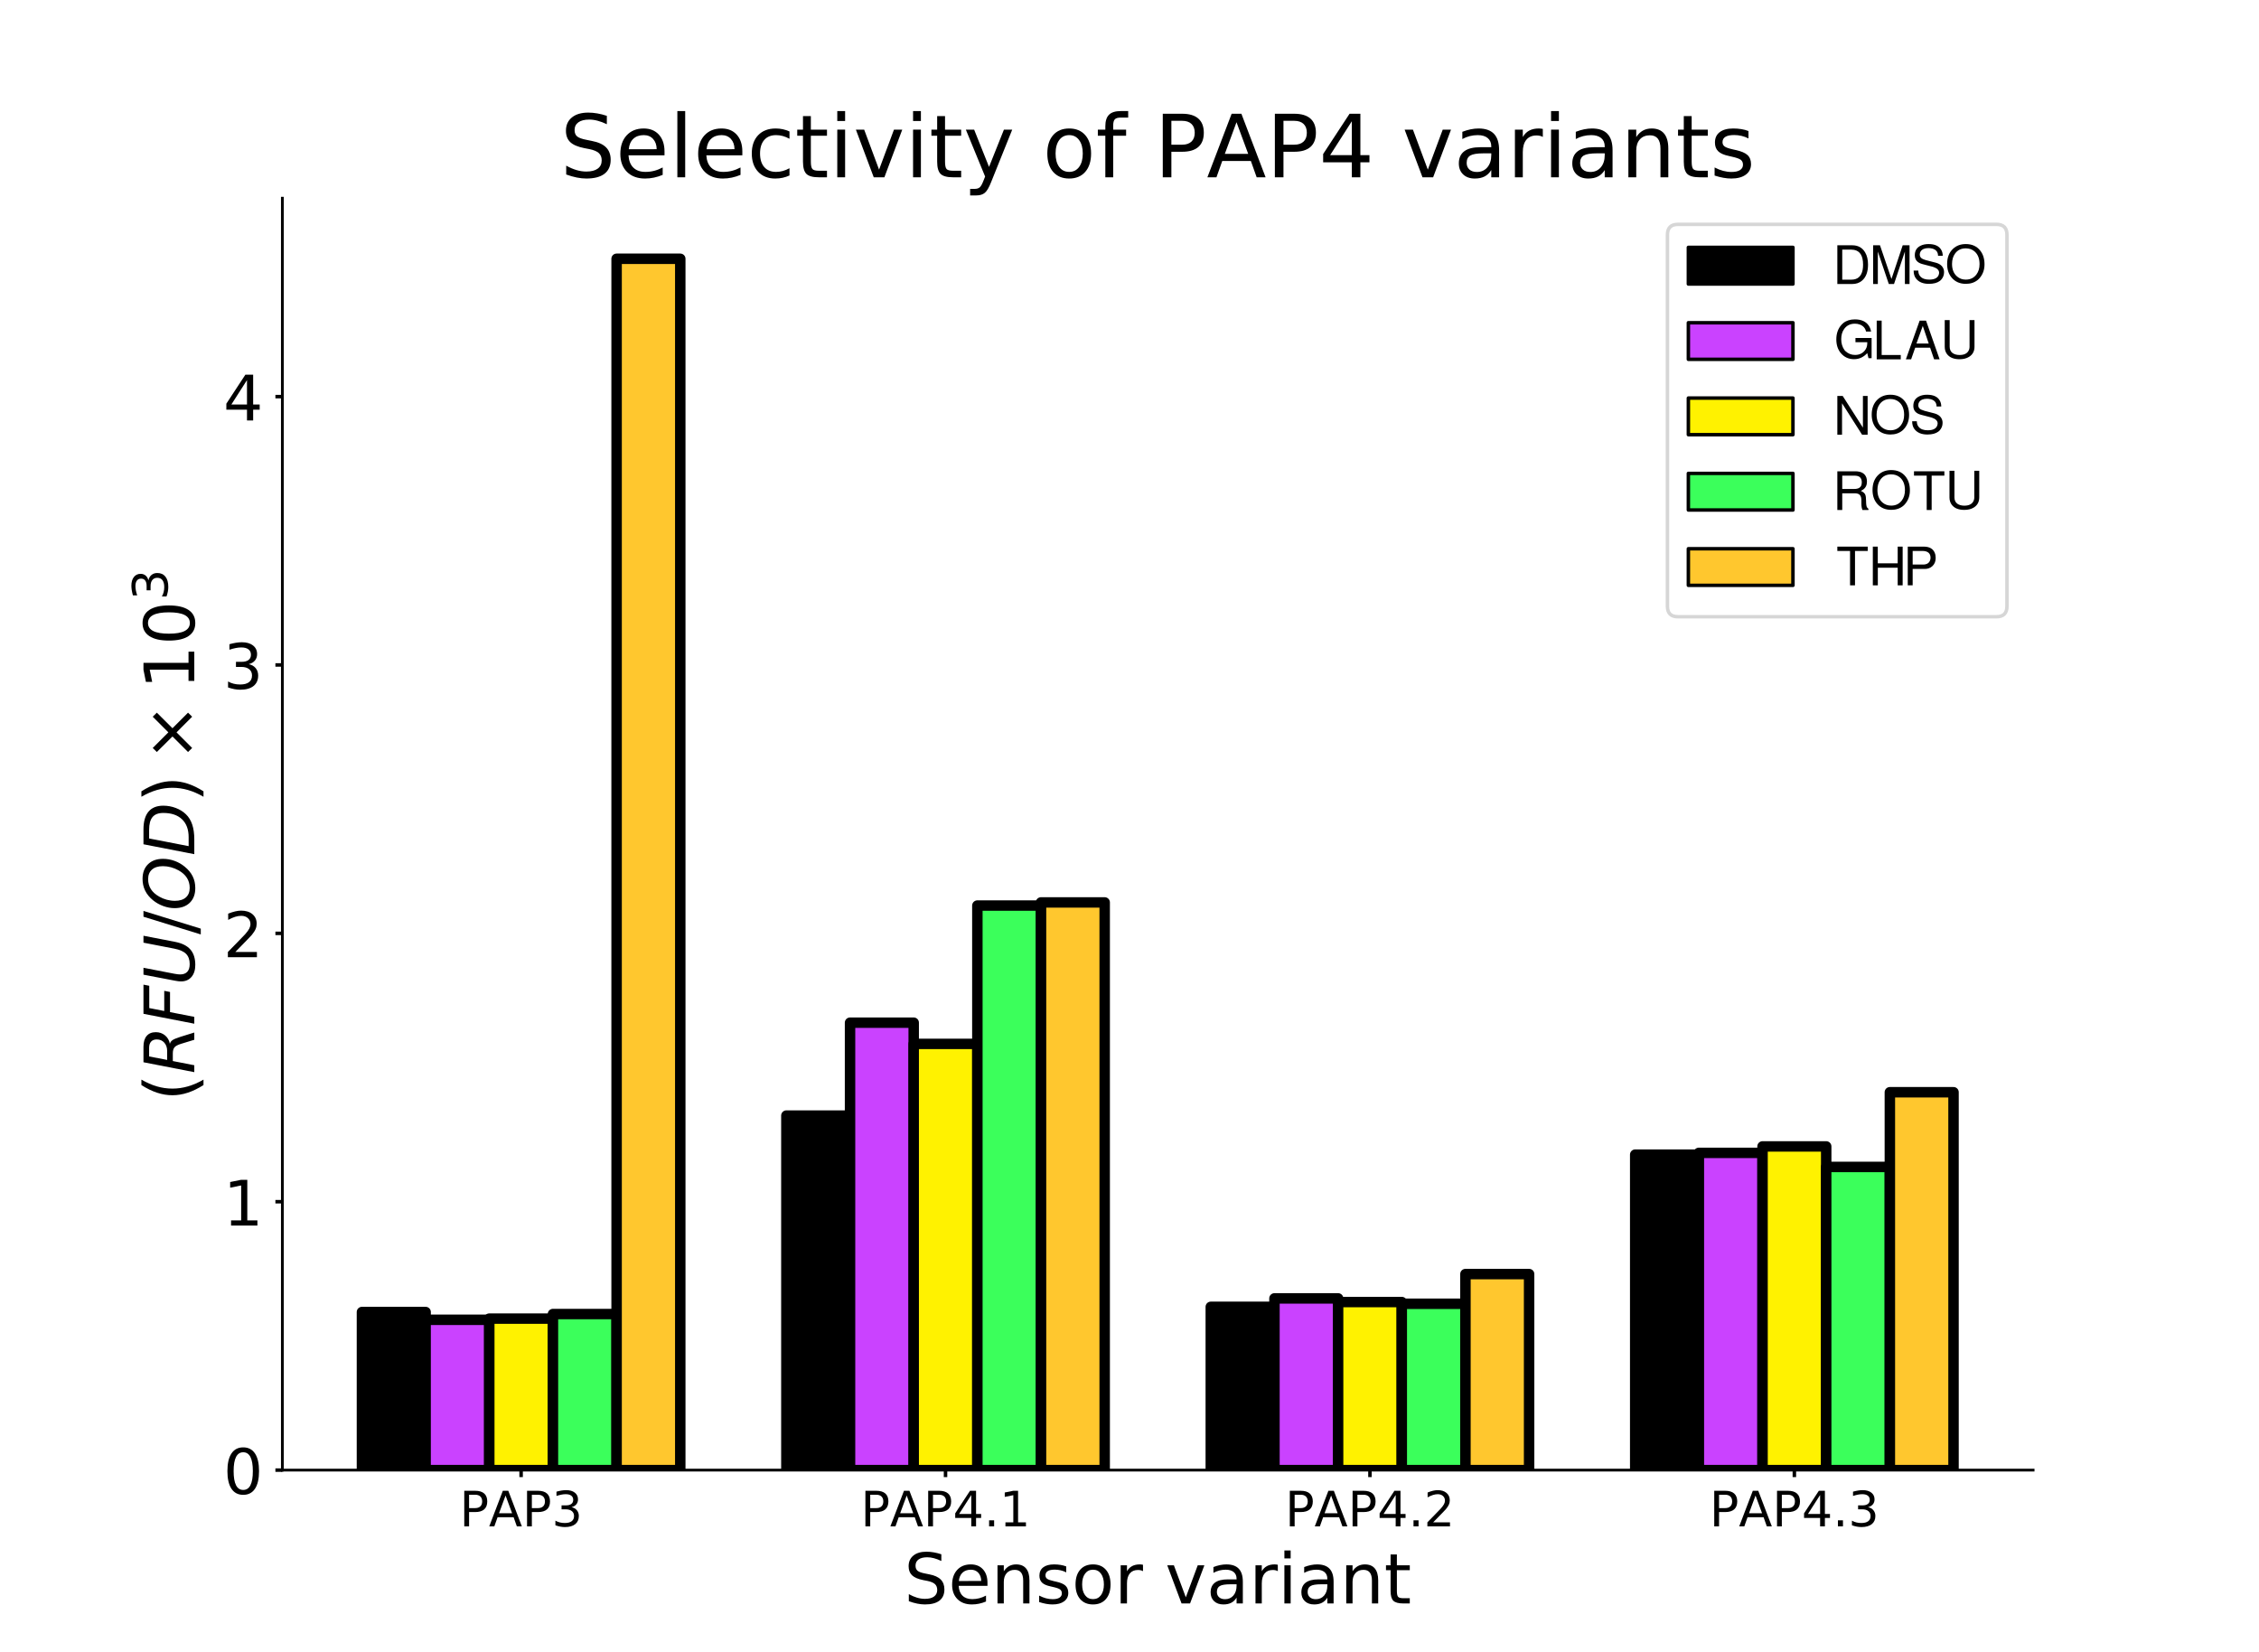 <?xml version="1.0" encoding="utf-8" standalone="no"?>
<!DOCTYPE svg PUBLIC "-//W3C//DTD SVG 1.1//EN"
  "http://www.w3.org/Graphics/SVG/1.1/DTD/svg11.dtd">
<!-- Created with matplotlib (https://matplotlib.org/) -->
<svg height="473.76pt" version="1.1" viewBox="0 0 648 473.76" width="648pt" xmlns="http://www.w3.org/2000/svg" xmlns:xlink="http://www.w3.org/1999/xlink">
 <defs>
  <style type="text/css">
*{stroke-linecap:butt;stroke-linejoin:round;}
  </style>
 </defs>
 <g id="figure_1">
  <g id="patch_1">
   <path d="M 0 473.76 
L 648 473.76 
L 648 0 
L 0 0 
z
" style="fill:#ffffff;"/>
  </g>
  <g id="axes_1">
   <g id="patch_2">
    <path d="M 81 421.646 
L 583.2 421.646 
L 583.2 56.851 
L 81 56.851 
z
" style="fill:#ffffff;"/>
   </g>
   <g id="patch_3">
    <path clip-path="url(#p5503a9eead)" d="M 103.827 421.646 
L 122.089 421.646 
L 122.089 376.308 
L 103.827 376.308 
z
" style="stroke:#000000;stroke-linejoin:miter;stroke-width:3;"/>
   </g>
   <g id="patch_4">
    <path clip-path="url(#p5503a9eead)" d="M 225.573 421.646 
L 243.835 421.646 
L 243.835 319.967 
L 225.573 319.967 
z
" style="stroke:#000000;stroke-linejoin:miter;stroke-width:3;"/>
   </g>
   <g id="patch_5">
    <path clip-path="url(#p5503a9eead)" d="M 347.318 421.646 
L 365.58 421.646 
L 365.58 374.822 
L 347.318 374.822 
z
" style="stroke:#000000;stroke-linejoin:miter;stroke-width:3;"/>
   </g>
   <g id="patch_6">
    <path clip-path="url(#p5503a9eead)" d="M 469.064 421.646 
L 487.325 421.646 
L 487.325 331.164 
L 469.064 331.164 
z
" style="stroke:#000000;stroke-linejoin:miter;stroke-width:3;"/>
   </g>
   <g id="patch_7">
    <path clip-path="url(#p5503a9eead)" d="M 122.089 421.646 
L 140.351 421.646 
L 140.351 378.533 
L 122.089 378.533 
z
" style="fill:#ca42ff;stroke:#000000;stroke-linejoin:miter;stroke-width:3;"/>
   </g>
   <g id="patch_8">
    <path clip-path="url(#p5503a9eead)" d="M 243.835 421.646 
L 262.096 421.646 
L 262.096 293.32 
L 243.835 293.32 
z
" style="fill:#ca42ff;stroke:#000000;stroke-linejoin:miter;stroke-width:3;"/>
   </g>
   <g id="patch_9">
    <path clip-path="url(#p5503a9eead)" d="M 365.58 421.646 
L 383.842 421.646 
L 383.842 372.4 
L 365.58 372.4 
z
" style="fill:#ca42ff;stroke:#000000;stroke-linejoin:miter;stroke-width:3;"/>
   </g>
   <g id="patch_10">
    <path clip-path="url(#p5503a9eead)" d="M 487.325 421.646 
L 505.587 421.646 
L 505.587 330.66 
L 487.325 330.66 
z
" style="fill:#ca42ff;stroke:#000000;stroke-linejoin:miter;stroke-width:3;"/>
   </g>
   <g id="patch_11">
    <path clip-path="url(#p5503a9eead)" d="M 140.351 421.646 
L 158.613 421.646 
L 158.613 378.201 
L 140.351 378.201 
z
" style="fill:#fff200;stroke:#000000;stroke-linejoin:miter;stroke-width:3;"/>
   </g>
   <g id="patch_12">
    <path clip-path="url(#p5503a9eead)" d="M 262.096 421.646 
L 280.358 421.646 
L 280.358 299.404 
L 262.096 299.404 
z
" style="fill:#fff200;stroke:#000000;stroke-linejoin:miter;stroke-width:3;"/>
   </g>
   <g id="patch_13">
    <path clip-path="url(#p5503a9eead)" d="M 383.842 421.646 
L 402.104 421.646 
L 402.104 373.446 
L 383.842 373.446 
z
" style="fill:#fff200;stroke:#000000;stroke-linejoin:miter;stroke-width:3;"/>
   </g>
   <g id="patch_14">
    <path clip-path="url(#p5503a9eead)" d="M 505.587 421.646 
L 523.849 421.646 
L 523.849 328.811 
L 505.587 328.811 
z
" style="fill:#fff200;stroke:#000000;stroke-linejoin:miter;stroke-width:3;"/>
   </g>
   <g id="patch_15">
    <path clip-path="url(#p5503a9eead)" d="M 158.613 421.646 
L 176.875 421.646 
L 176.875 376.889 
L 158.613 376.889 
z
" style="fill:#3bff5b;stroke:#000000;stroke-linejoin:miter;stroke-width:3;"/>
   </g>
   <g id="patch_16">
    <path clip-path="url(#p5503a9eead)" d="M 280.358 421.646 
L 298.62 421.646 
L 298.62 259.731 
L 280.358 259.731 
z
" style="fill:#3bff5b;stroke:#000000;stroke-linejoin:miter;stroke-width:3;"/>
   </g>
   <g id="patch_17">
    <path clip-path="url(#p5503a9eead)" d="M 402.104 421.646 
L 420.365 421.646 
L 420.365 373.94 
L 402.104 373.94 
z
" style="fill:#3bff5b;stroke:#000000;stroke-linejoin:miter;stroke-width:3;"/>
   </g>
   <g id="patch_18">
    <path clip-path="url(#p5503a9eead)" d="M 523.849 421.646 
L 542.111 421.646 
L 542.111 334.697 
L 523.849 334.697 
z
" style="fill:#3bff5b;stroke:#000000;stroke-linejoin:miter;stroke-width:3;"/>
   </g>
   <g id="patch_19">
    <path clip-path="url(#p5503a9eead)" d="M 176.875 421.646 
L 195.136 421.646 
L 195.136 74.222 
L 176.875 74.222 
z
" style="fill:#ffc72e;stroke:#000000;stroke-linejoin:miter;stroke-width:3;"/>
   </g>
   <g id="patch_20">
    <path clip-path="url(#p5503a9eead)" d="M 298.62 421.646 
L 316.882 421.646 
L 316.882 258.831 
L 298.62 258.831 
z
" style="fill:#ffc72e;stroke:#000000;stroke-linejoin:miter;stroke-width:3;"/>
   </g>
   <g id="patch_21">
    <path clip-path="url(#p5503a9eead)" d="M 420.365 421.646 
L 438.627 421.646 
L 438.627 365.422 
L 420.365 365.422 
z
" style="fill:#ffc72e;stroke:#000000;stroke-linejoin:miter;stroke-width:3;"/>
   </g>
   <g id="patch_22">
    <path clip-path="url(#p5503a9eead)" d="M 542.111 421.646 
L 560.373 421.646 
L 560.373 313.271 
L 542.111 313.271 
z
" style="fill:#ffc72e;stroke:#000000;stroke-linejoin:miter;stroke-width:3;"/>
   </g>
   <g id="LineCollection_1">
    <path clip-path="url(#p5503a9eead)" d="M 112.958 376.308 
L 112.958 376.308 
" style="fill:none;stroke:#000000;stroke-width:2;"/>
    <path clip-path="url(#p5503a9eead)" d="M 234.704 319.967 
L 234.704 319.967 
" style="fill:none;stroke:#000000;stroke-width:2;"/>
    <path clip-path="url(#p5503a9eead)" d="M 356.449 374.822 
L 356.449 374.822 
" style="fill:none;stroke:#000000;stroke-width:2;"/>
    <path clip-path="url(#p5503a9eead)" d="M 478.195 331.164 
L 478.195 331.164 
" style="fill:none;stroke:#000000;stroke-width:2;"/>
   </g>
   <g id="LineCollection_2">
    <path clip-path="url(#p5503a9eead)" d="M 131.22 378.533 
L 131.22 378.533 
" style="fill:none;stroke:#000000;stroke-width:2;"/>
    <path clip-path="url(#p5503a9eead)" d="M 252.965 293.32 
L 252.965 293.32 
" style="fill:none;stroke:#000000;stroke-width:2;"/>
    <path clip-path="url(#p5503a9eead)" d="M 374.711 372.4 
L 374.711 372.4 
" style="fill:none;stroke:#000000;stroke-width:2;"/>
    <path clip-path="url(#p5503a9eead)" d="M 496.456 330.66 
L 496.456 330.66 
" style="fill:none;stroke:#000000;stroke-width:2;"/>
   </g>
   <g id="LineCollection_3">
    <path clip-path="url(#p5503a9eead)" d="M 149.482 378.201 
L 149.482 378.201 
" style="fill:none;stroke:#000000;stroke-width:2;"/>
    <path clip-path="url(#p5503a9eead)" d="M 271.227 299.404 
L 271.227 299.404 
" style="fill:none;stroke:#000000;stroke-width:2;"/>
    <path clip-path="url(#p5503a9eead)" d="M 392.973 373.446 
L 392.973 373.446 
" style="fill:none;stroke:#000000;stroke-width:2;"/>
    <path clip-path="url(#p5503a9eead)" d="M 514.718 328.811 
L 514.718 328.811 
" style="fill:none;stroke:#000000;stroke-width:2;"/>
   </g>
   <g id="LineCollection_4">
    <path clip-path="url(#p5503a9eead)" d="M 167.744 376.889 
L 167.744 376.889 
" style="fill:none;stroke:#000000;stroke-width:2;"/>
    <path clip-path="url(#p5503a9eead)" d="M 289.489 259.731 
L 289.489 259.731 
" style="fill:none;stroke:#000000;stroke-width:2;"/>
    <path clip-path="url(#p5503a9eead)" d="M 411.235 373.94 
L 411.235 373.94 
" style="fill:none;stroke:#000000;stroke-width:2;"/>
    <path clip-path="url(#p5503a9eead)" d="M 532.98 334.697 
L 532.98 334.697 
" style="fill:none;stroke:#000000;stroke-width:2;"/>
   </g>
   <g id="LineCollection_5">
    <path clip-path="url(#p5503a9eead)" d="M 186.005 74.222 
L 186.005 74.222 
" style="fill:none;stroke:#000000;stroke-width:2;"/>
    <path clip-path="url(#p5503a9eead)" d="M 307.751 258.831 
L 307.751 258.831 
" style="fill:none;stroke:#000000;stroke-width:2;"/>
    <path clip-path="url(#p5503a9eead)" d="M 429.496 365.422 
L 429.496 365.422 
" style="fill:none;stroke:#000000;stroke-width:2;"/>
    <path clip-path="url(#p5503a9eead)" d="M 551.242 313.271 
L 551.242 313.271 
" style="fill:none;stroke:#000000;stroke-width:2;"/>
   </g>
   <g id="line2d_1">
    <defs>
     <path d="M 5 0 
L -5 -0 
" id="m2fa0112c9c" style="stroke:#000000;stroke-width:2;"/>
    </defs>
    <g clip-path="url(#p5503a9eead)">
     <use style="stroke:#000000;stroke-width:2;" x="112.958" xlink:href="#m2fa0112c9c" y="376.308"/>
     <use style="stroke:#000000;stroke-width:2;" x="234.704" xlink:href="#m2fa0112c9c" y="319.967"/>
     <use style="stroke:#000000;stroke-width:2;" x="356.449" xlink:href="#m2fa0112c9c" y="374.822"/>
     <use style="stroke:#000000;stroke-width:2;" x="478.195" xlink:href="#m2fa0112c9c" y="331.164"/>
    </g>
   </g>
   <g id="line2d_2">
    <g clip-path="url(#p5503a9eead)">
     <use style="stroke:#000000;stroke-width:2;" x="112.958" xlink:href="#m2fa0112c9c" y="376.308"/>
     <use style="stroke:#000000;stroke-width:2;" x="234.704" xlink:href="#m2fa0112c9c" y="319.967"/>
     <use style="stroke:#000000;stroke-width:2;" x="356.449" xlink:href="#m2fa0112c9c" y="374.822"/>
     <use style="stroke:#000000;stroke-width:2;" x="478.195" xlink:href="#m2fa0112c9c" y="331.164"/>
    </g>
   </g>
   <g id="line2d_3">
    <g clip-path="url(#p5503a9eead)">
     <use style="stroke:#000000;stroke-width:2;" x="131.22" xlink:href="#m2fa0112c9c" y="378.533"/>
     <use style="stroke:#000000;stroke-width:2;" x="252.965" xlink:href="#m2fa0112c9c" y="293.32"/>
     <use style="stroke:#000000;stroke-width:2;" x="374.711" xlink:href="#m2fa0112c9c" y="372.4"/>
     <use style="stroke:#000000;stroke-width:2;" x="496.456" xlink:href="#m2fa0112c9c" y="330.66"/>
    </g>
   </g>
   <g id="line2d_4">
    <g clip-path="url(#p5503a9eead)">
     <use style="stroke:#000000;stroke-width:2;" x="131.22" xlink:href="#m2fa0112c9c" y="378.533"/>
     <use style="stroke:#000000;stroke-width:2;" x="252.965" xlink:href="#m2fa0112c9c" y="293.32"/>
     <use style="stroke:#000000;stroke-width:2;" x="374.711" xlink:href="#m2fa0112c9c" y="372.4"/>
     <use style="stroke:#000000;stroke-width:2;" x="496.456" xlink:href="#m2fa0112c9c" y="330.66"/>
    </g>
   </g>
   <g id="line2d_5">
    <g clip-path="url(#p5503a9eead)">
     <use style="stroke:#000000;stroke-width:2;" x="149.482" xlink:href="#m2fa0112c9c" y="378.201"/>
     <use style="stroke:#000000;stroke-width:2;" x="271.227" xlink:href="#m2fa0112c9c" y="299.404"/>
     <use style="stroke:#000000;stroke-width:2;" x="392.973" xlink:href="#m2fa0112c9c" y="373.446"/>
     <use style="stroke:#000000;stroke-width:2;" x="514.718" xlink:href="#m2fa0112c9c" y="328.811"/>
    </g>
   </g>
   <g id="line2d_6">
    <g clip-path="url(#p5503a9eead)">
     <use style="stroke:#000000;stroke-width:2;" x="149.482" xlink:href="#m2fa0112c9c" y="378.201"/>
     <use style="stroke:#000000;stroke-width:2;" x="271.227" xlink:href="#m2fa0112c9c" y="299.404"/>
     <use style="stroke:#000000;stroke-width:2;" x="392.973" xlink:href="#m2fa0112c9c" y="373.446"/>
     <use style="stroke:#000000;stroke-width:2;" x="514.718" xlink:href="#m2fa0112c9c" y="328.811"/>
    </g>
   </g>
   <g id="line2d_7">
    <g clip-path="url(#p5503a9eead)">
     <use style="stroke:#000000;stroke-width:2;" x="167.744" xlink:href="#m2fa0112c9c" y="376.889"/>
     <use style="stroke:#000000;stroke-width:2;" x="289.489" xlink:href="#m2fa0112c9c" y="259.731"/>
     <use style="stroke:#000000;stroke-width:2;" x="411.235" xlink:href="#m2fa0112c9c" y="373.94"/>
     <use style="stroke:#000000;stroke-width:2;" x="532.98" xlink:href="#m2fa0112c9c" y="334.697"/>
    </g>
   </g>
   <g id="line2d_8">
    <g clip-path="url(#p5503a9eead)">
     <use style="stroke:#000000;stroke-width:2;" x="167.744" xlink:href="#m2fa0112c9c" y="376.889"/>
     <use style="stroke:#000000;stroke-width:2;" x="289.489" xlink:href="#m2fa0112c9c" y="259.731"/>
     <use style="stroke:#000000;stroke-width:2;" x="411.235" xlink:href="#m2fa0112c9c" y="373.94"/>
     <use style="stroke:#000000;stroke-width:2;" x="532.98" xlink:href="#m2fa0112c9c" y="334.697"/>
    </g>
   </g>
   <g id="line2d_9">
    <g clip-path="url(#p5503a9eead)">
     <use style="stroke:#000000;stroke-width:2;" x="186.005" xlink:href="#m2fa0112c9c" y="74.222"/>
     <use style="stroke:#000000;stroke-width:2;" x="307.751" xlink:href="#m2fa0112c9c" y="258.831"/>
     <use style="stroke:#000000;stroke-width:2;" x="429.496" xlink:href="#m2fa0112c9c" y="365.422"/>
     <use style="stroke:#000000;stroke-width:2;" x="551.242" xlink:href="#m2fa0112c9c" y="313.271"/>
    </g>
   </g>
   <g id="line2d_10">
    <g clip-path="url(#p5503a9eead)">
     <use style="stroke:#000000;stroke-width:2;" x="186.005" xlink:href="#m2fa0112c9c" y="74.222"/>
     <use style="stroke:#000000;stroke-width:2;" x="307.751" xlink:href="#m2fa0112c9c" y="258.831"/>
     <use style="stroke:#000000;stroke-width:2;" x="429.496" xlink:href="#m2fa0112c9c" y="365.422"/>
     <use style="stroke:#000000;stroke-width:2;" x="551.242" xlink:href="#m2fa0112c9c" y="313.271"/>
    </g>
   </g>
   <g id="matplotlib.axis_1">
    <g id="xtick_1">
     <g id="line2d_11">
      <defs>
       <path d="M 0 0 
L 0 2 
" id="m12253469a1" style="stroke:#000000;"/>
      </defs>
      <g>
       <use style="stroke:#000000;" x="149.482" xlink:href="#m12253469a1" y="421.646"/>
      </g>
     </g>
     <g id="text_1">
      <!-- PAP3 -->
      <defs>
       <path d="M 19.672 64.797 
L 19.672 37.406 
L 32.078 37.406 
Q 38.969 37.406 42.719 40.969 
Q 46.484 44.531 46.484 51.125 
Q 46.484 57.672 42.719 61.234 
Q 38.969 64.797 32.078 64.797 
z
M 9.812 72.906 
L 32.078 72.906 
Q 44.344 72.906 50.609 67.359 
Q 56.891 61.812 56.891 51.125 
Q 56.891 40.328 50.609 34.812 
Q 44.344 29.297 32.078 29.297 
L 19.672 29.297 
L 19.672 0 
L 9.812 0 
z
" id="DejaVuSans-80"/>
       <path d="M 34.188 63.188 
L 20.797 26.906 
L 47.609 26.906 
z
M 28.609 72.906 
L 39.797 72.906 
L 67.578 0 
L 57.328 0 
L 50.688 18.703 
L 17.828 18.703 
L 11.188 0 
L 0.781 0 
z
" id="DejaVuSans-65"/>
       <path d="M 40.578 39.312 
Q 47.656 37.797 51.625 33 
Q 55.609 28.219 55.609 21.188 
Q 55.609 10.406 48.188 4.484 
Q 40.766 -1.422 27.094 -1.422 
Q 22.516 -1.422 17.656 -0.516 
Q 12.797 0.391 7.625 2.203 
L 7.625 11.719 
Q 11.719 9.328 16.594 8.109 
Q 21.484 6.891 26.812 6.891 
Q 36.078 6.891 40.938 10.547 
Q 45.797 14.203 45.797 21.188 
Q 45.797 27.641 41.281 31.266 
Q 36.766 34.906 28.719 34.906 
L 20.219 34.906 
L 20.219 43.016 
L 29.109 43.016 
Q 36.375 43.016 40.234 45.922 
Q 44.094 48.828 44.094 54.297 
Q 44.094 59.906 40.109 62.906 
Q 36.141 65.922 28.719 65.922 
Q 24.656 65.922 20.016 65.031 
Q 15.375 64.156 9.812 62.312 
L 9.812 71.094 
Q 15.438 72.656 20.344 73.438 
Q 25.25 74.219 29.594 74.219 
Q 40.828 74.219 47.359 69.109 
Q 53.906 64.016 53.906 55.328 
Q 53.906 49.266 50.438 45.094 
Q 46.969 40.922 40.578 39.312 
z
" id="DejaVuSans-51"/>
      </defs>
      <g transform="translate(131.805 437.784)scale(0.14 -0.14)">
       <use xlink:href="#DejaVuSans-80"/>
       <use x="60.209" xlink:href="#DejaVuSans-65"/>
       <use x="128.617" xlink:href="#DejaVuSans-80"/>
       <use x="188.92" xlink:href="#DejaVuSans-51"/>
      </g>
     </g>
    </g>
    <g id="xtick_2">
     <g id="line2d_12">
      <g>
       <use style="stroke:#000000;" x="271.227" xlink:href="#m12253469a1" y="421.646"/>
      </g>
     </g>
     <g id="text_2">
      <!-- PAP4.1 -->
      <defs>
       <path d="M 37.797 64.312 
L 12.891 25.391 
L 37.797 25.391 
z
M 35.203 72.906 
L 47.609 72.906 
L 47.609 25.391 
L 58.016 25.391 
L 58.016 17.188 
L 47.609 17.188 
L 47.609 0 
L 37.797 0 
L 37.797 17.188 
L 4.891 17.188 
L 4.891 26.703 
z
" id="DejaVuSans-52"/>
       <path d="M 10.688 12.406 
L 21 12.406 
L 21 0 
L 10.688 0 
z
" id="DejaVuSans-46"/>
       <path d="M 12.406 8.297 
L 28.516 8.297 
L 28.516 63.922 
L 10.984 60.406 
L 10.984 69.391 
L 28.422 72.906 
L 38.281 72.906 
L 38.281 8.297 
L 54.391 8.297 
L 54.391 0 
L 12.406 0 
z
" id="DejaVuSans-49"/>
      </defs>
      <g transform="translate(246.872 437.784)scale(0.14 -0.14)">
       <use xlink:href="#DejaVuSans-80"/>
       <use x="60.209" xlink:href="#DejaVuSans-65"/>
       <use x="128.617" xlink:href="#DejaVuSans-80"/>
       <use x="188.92" xlink:href="#DejaVuSans-52"/>
       <use x="252.543" xlink:href="#DejaVuSans-46"/>
       <use x="284.33" xlink:href="#DejaVuSans-49"/>
      </g>
     </g>
    </g>
    <g id="xtick_3">
     <g id="line2d_13">
      <g>
       <use style="stroke:#000000;" x="392.973" xlink:href="#m12253469a1" y="421.646"/>
      </g>
     </g>
     <g id="text_3">
      <!-- PAP4.2 -->
      <defs>
       <path d="M 19.188 8.297 
L 53.609 8.297 
L 53.609 0 
L 7.328 0 
L 7.328 8.297 
Q 12.938 14.109 22.625 23.891 
Q 32.328 33.688 34.812 36.531 
Q 39.547 41.844 41.422 45.531 
Q 43.312 49.219 43.312 52.781 
Q 43.312 58.594 39.234 62.25 
Q 35.156 65.922 28.609 65.922 
Q 23.969 65.922 18.812 64.312 
Q 13.672 62.703 7.812 59.422 
L 7.812 69.391 
Q 13.766 71.781 18.938 73 
Q 24.125 74.219 28.422 74.219 
Q 39.75 74.219 46.484 68.547 
Q 53.219 62.891 53.219 53.422 
Q 53.219 48.922 51.531 44.891 
Q 49.859 40.875 45.406 35.406 
Q 44.188 33.984 37.641 27.219 
Q 31.109 20.453 19.188 8.297 
z
" id="DejaVuSans-50"/>
      </defs>
      <g transform="translate(368.617 437.784)scale(0.14 -0.14)">
       <use xlink:href="#DejaVuSans-80"/>
       <use x="60.209" xlink:href="#DejaVuSans-65"/>
       <use x="128.617" xlink:href="#DejaVuSans-80"/>
       <use x="188.92" xlink:href="#DejaVuSans-52"/>
       <use x="252.543" xlink:href="#DejaVuSans-46"/>
       <use x="284.33" xlink:href="#DejaVuSans-50"/>
      </g>
     </g>
    </g>
    <g id="xtick_4">
     <g id="line2d_14">
      <g>
       <use style="stroke:#000000;" x="514.718" xlink:href="#m12253469a1" y="421.646"/>
      </g>
     </g>
     <g id="text_4">
      <!-- PAP4.3 -->
      <g transform="translate(490.363 437.784)scale(0.14 -0.14)">
       <use xlink:href="#DejaVuSans-80"/>
       <use x="60.209" xlink:href="#DejaVuSans-65"/>
       <use x="128.617" xlink:href="#DejaVuSans-80"/>
       <use x="188.92" xlink:href="#DejaVuSans-52"/>
       <use x="252.543" xlink:href="#DejaVuSans-46"/>
       <use x="284.33" xlink:href="#DejaVuSans-51"/>
      </g>
     </g>
    </g>
    <g id="text_5">
     <!-- Sensor variant -->
     <defs>
      <path d="M 53.516 70.516 
L 53.516 60.891 
Q 47.906 63.578 42.922 64.891 
Q 37.938 66.219 33.297 66.219 
Q 25.25 66.219 20.875 63.094 
Q 16.5 59.969 16.5 54.203 
Q 16.5 49.359 19.406 46.891 
Q 22.312 44.438 30.422 42.922 
L 36.375 41.703 
Q 47.406 39.594 52.656 34.297 
Q 57.906 29 57.906 20.125 
Q 57.906 9.516 50.797 4.047 
Q 43.703 -1.422 29.984 -1.422 
Q 24.812 -1.422 18.969 -0.25 
Q 13.141 0.922 6.891 3.219 
L 6.891 13.375 
Q 12.891 10.016 18.656 8.297 
Q 24.422 6.594 29.984 6.594 
Q 38.422 6.594 43.016 9.906 
Q 47.609 13.234 47.609 19.391 
Q 47.609 24.75 44.312 27.781 
Q 41.016 30.812 33.5 32.328 
L 27.484 33.5 
Q 16.453 35.688 11.516 40.375 
Q 6.594 45.062 6.594 53.422 
Q 6.594 63.094 13.406 68.656 
Q 20.219 74.219 32.172 74.219 
Q 37.312 74.219 42.625 73.281 
Q 47.953 72.359 53.516 70.516 
z
" id="DejaVuSans-83"/>
      <path d="M 56.203 29.594 
L 56.203 25.203 
L 14.891 25.203 
Q 15.484 15.922 20.484 11.062 
Q 25.484 6.203 34.422 6.203 
Q 39.594 6.203 44.453 7.469 
Q 49.312 8.734 54.109 11.281 
L 54.109 2.781 
Q 49.266 0.734 44.188 -0.344 
Q 39.109 -1.422 33.891 -1.422 
Q 20.797 -1.422 13.156 6.188 
Q 5.516 13.812 5.516 26.812 
Q 5.516 40.234 12.766 48.109 
Q 20.016 56 32.328 56 
Q 43.359 56 49.781 48.891 
Q 56.203 41.797 56.203 29.594 
z
M 47.219 32.234 
Q 47.125 39.594 43.094 43.984 
Q 39.062 48.391 32.422 48.391 
Q 24.906 48.391 20.391 44.141 
Q 15.875 39.891 15.188 32.172 
z
" id="DejaVuSans-101"/>
      <path d="M 54.891 33.016 
L 54.891 0 
L 45.906 0 
L 45.906 32.719 
Q 45.906 40.484 42.875 44.328 
Q 39.844 48.188 33.797 48.188 
Q 26.516 48.188 22.312 43.547 
Q 18.109 38.922 18.109 30.906 
L 18.109 0 
L 9.078 0 
L 9.078 54.688 
L 18.109 54.688 
L 18.109 46.188 
Q 21.344 51.125 25.703 53.562 
Q 30.078 56 35.797 56 
Q 45.219 56 50.047 50.172 
Q 54.891 44.344 54.891 33.016 
z
" id="DejaVuSans-110"/>
      <path d="M 44.281 53.078 
L 44.281 44.578 
Q 40.484 46.531 36.375 47.5 
Q 32.281 48.484 27.875 48.484 
Q 21.188 48.484 17.844 46.438 
Q 14.5 44.391 14.5 40.281 
Q 14.5 37.156 16.891 35.375 
Q 19.281 33.594 26.516 31.984 
L 29.594 31.297 
Q 39.156 29.25 43.188 25.516 
Q 47.219 21.781 47.219 15.094 
Q 47.219 7.469 41.188 3.016 
Q 35.156 -1.422 24.609 -1.422 
Q 20.219 -1.422 15.453 -0.562 
Q 10.688 0.297 5.422 2 
L 5.422 11.281 
Q 10.406 8.688 15.234 7.391 
Q 20.062 6.109 24.812 6.109 
Q 31.156 6.109 34.562 8.281 
Q 37.984 10.453 37.984 14.406 
Q 37.984 18.062 35.516 20.016 
Q 33.062 21.969 24.703 23.781 
L 21.578 24.516 
Q 13.234 26.266 9.516 29.906 
Q 5.812 33.547 5.812 39.891 
Q 5.812 47.609 11.281 51.797 
Q 16.75 56 26.812 56 
Q 31.781 56 36.172 55.266 
Q 40.578 54.547 44.281 53.078 
z
" id="DejaVuSans-115"/>
      <path d="M 30.609 48.391 
Q 23.391 48.391 19.188 42.75 
Q 14.984 37.109 14.984 27.297 
Q 14.984 17.484 19.156 11.844 
Q 23.344 6.203 30.609 6.203 
Q 37.797 6.203 41.984 11.859 
Q 46.188 17.531 46.188 27.297 
Q 46.188 37.016 41.984 42.703 
Q 37.797 48.391 30.609 48.391 
z
M 30.609 56 
Q 42.328 56 49.016 48.375 
Q 55.719 40.766 55.719 27.297 
Q 55.719 13.875 49.016 6.219 
Q 42.328 -1.422 30.609 -1.422 
Q 18.844 -1.422 12.172 6.219 
Q 5.516 13.875 5.516 27.297 
Q 5.516 40.766 12.172 48.375 
Q 18.844 56 30.609 56 
z
" id="DejaVuSans-111"/>
      <path d="M 41.109 46.297 
Q 39.594 47.172 37.812 47.578 
Q 36.031 48 33.891 48 
Q 26.266 48 22.188 43.047 
Q 18.109 38.094 18.109 28.812 
L 18.109 0 
L 9.078 0 
L 9.078 54.688 
L 18.109 54.688 
L 18.109 46.188 
Q 20.953 51.172 25.484 53.578 
Q 30.031 56 36.531 56 
Q 37.453 56 38.578 55.875 
Q 39.703 55.766 41.062 55.516 
z
" id="DejaVuSans-114"/>
      <path id="DejaVuSans-32"/>
      <path d="M 2.984 54.688 
L 12.5 54.688 
L 29.594 8.797 
L 46.688 54.688 
L 56.203 54.688 
L 35.688 0 
L 23.484 0 
z
" id="DejaVuSans-118"/>
      <path d="M 34.281 27.484 
Q 23.391 27.484 19.188 25 
Q 14.984 22.516 14.984 16.5 
Q 14.984 11.719 18.141 8.906 
Q 21.297 6.109 26.703 6.109 
Q 34.188 6.109 38.703 11.406 
Q 43.219 16.703 43.219 25.484 
L 43.219 27.484 
z
M 52.203 31.203 
L 52.203 0 
L 43.219 0 
L 43.219 8.297 
Q 40.141 3.328 35.547 0.953 
Q 30.953 -1.422 24.312 -1.422 
Q 15.922 -1.422 10.953 3.297 
Q 6 8.016 6 15.922 
Q 6 25.141 12.172 29.828 
Q 18.359 34.516 30.609 34.516 
L 43.219 34.516 
L 43.219 35.406 
Q 43.219 41.609 39.141 45 
Q 35.062 48.391 27.688 48.391 
Q 23 48.391 18.547 47.266 
Q 14.109 46.141 10.016 43.891 
L 10.016 52.203 
Q 14.938 54.109 19.578 55.047 
Q 24.219 56 28.609 56 
Q 40.484 56 46.344 49.844 
Q 52.203 43.703 52.203 31.203 
z
" id="DejaVuSans-97"/>
      <path d="M 9.422 54.688 
L 18.406 54.688 
L 18.406 0 
L 9.422 0 
z
M 9.422 75.984 
L 18.406 75.984 
L 18.406 64.594 
L 9.422 64.594 
z
" id="DejaVuSans-105"/>
      <path d="M 18.312 70.219 
L 18.312 54.688 
L 36.812 54.688 
L 36.812 47.703 
L 18.312 47.703 
L 18.312 18.016 
Q 18.312 11.328 20.141 9.422 
Q 21.969 7.516 27.594 7.516 
L 36.812 7.516 
L 36.812 0 
L 27.594 0 
Q 17.188 0 13.234 3.875 
Q 9.281 7.766 9.281 18.016 
L 9.281 47.703 
L 2.688 47.703 
L 2.688 54.688 
L 9.281 54.688 
L 9.281 70.219 
z
" id="DejaVuSans-116"/>
     </defs>
     <g transform="translate(259.322 459.893)scale(0.2 -0.2)">
      <use xlink:href="#DejaVuSans-83"/>
      <use x="63.477" xlink:href="#DejaVuSans-101"/>
      <use x="125" xlink:href="#DejaVuSans-110"/>
      <use x="188.379" xlink:href="#DejaVuSans-115"/>
      <use x="240.479" xlink:href="#DejaVuSans-111"/>
      <use x="301.66" xlink:href="#DejaVuSans-114"/>
      <use x="342.773" xlink:href="#DejaVuSans-32"/>
      <use x="374.561" xlink:href="#DejaVuSans-118"/>
      <use x="433.74" xlink:href="#DejaVuSans-97"/>
      <use x="495.02" xlink:href="#DejaVuSans-114"/>
      <use x="536.133" xlink:href="#DejaVuSans-105"/>
      <use x="563.916" xlink:href="#DejaVuSans-97"/>
      <use x="625.195" xlink:href="#DejaVuSans-110"/>
      <use x="688.574" xlink:href="#DejaVuSans-116"/>
     </g>
    </g>
   </g>
   <g id="matplotlib.axis_2">
    <g id="ytick_1">
     <g id="line2d_15">
      <defs>
       <path d="M 0 0 
L -2 0 
" id="m6a7590d42d" style="stroke:#000000;"/>
      </defs>
      <g>
       <use style="stroke:#000000;" x="81" xlink:href="#m6a7590d42d" y="421.646"/>
      </g>
     </g>
     <g id="text_6">
      <!-- 0 -->
      <defs>
       <path d="M 31.781 66.406 
Q 24.172 66.406 20.328 58.906 
Q 16.5 51.422 16.5 36.375 
Q 16.5 21.391 20.328 13.891 
Q 24.172 6.391 31.781 6.391 
Q 39.453 6.391 43.281 13.891 
Q 47.125 21.391 47.125 36.375 
Q 47.125 51.422 43.281 58.906 
Q 39.453 66.406 31.781 66.406 
z
M 31.781 74.219 
Q 44.047 74.219 50.516 64.516 
Q 56.984 54.828 56.984 36.375 
Q 56.984 17.969 50.516 8.266 
Q 44.047 -1.422 31.781 -1.422 
Q 19.531 -1.422 13.062 8.266 
Q 6.594 17.969 6.594 36.375 
Q 6.594 54.828 13.062 64.516 
Q 19.531 74.219 31.781 74.219 
z
" id="DejaVuSans-48"/>
      </defs>
      <g transform="translate(64.047 428.485)scale(0.18 -0.18)">
       <use xlink:href="#DejaVuSans-48"/>
      </g>
     </g>
    </g>
    <g id="ytick_2">
     <g id="line2d_16">
      <g>
       <use style="stroke:#000000;" x="81" xlink:href="#m6a7590d42d" y="344.673"/>
      </g>
     </g>
     <g id="text_7">
      <!-- 1 -->
      <g transform="translate(64.047 351.512)scale(0.18 -0.18)">
       <use xlink:href="#DejaVuSans-49"/>
      </g>
     </g>
    </g>
    <g id="ytick_3">
     <g id="line2d_17">
      <g>
       <use style="stroke:#000000;" x="81" xlink:href="#m6a7590d42d" y="267.7"/>
      </g>
     </g>
     <g id="text_8">
      <!-- 2 -->
      <g transform="translate(64.047 274.538)scale(0.18 -0.18)">
       <use xlink:href="#DejaVuSans-50"/>
      </g>
     </g>
    </g>
    <g id="ytick_4">
     <g id="line2d_18">
      <g>
       <use style="stroke:#000000;" x="81" xlink:href="#m6a7590d42d" y="190.726"/>
      </g>
     </g>
     <g id="text_9">
      <!-- 3 -->
      <g transform="translate(64.047 197.565)scale(0.18 -0.18)">
       <use xlink:href="#DejaVuSans-51"/>
      </g>
     </g>
    </g>
    <g id="ytick_5">
     <g id="line2d_19">
      <g>
       <use style="stroke:#000000;" x="81" xlink:href="#m6a7590d42d" y="113.753"/>
      </g>
     </g>
     <g id="text_10">
      <!-- 4 -->
      <g transform="translate(64.047 120.592)scale(0.18 -0.18)">
       <use xlink:href="#DejaVuSans-52"/>
      </g>
     </g>
    </g>
    <g id="text_11">
     <!-- $(RFU/OD) \times 10^3$ -->
     <defs>
      <path d="M 31 75.875 
Q 24.469 64.656 21.281 53.656 
Q 18.109 42.672 18.109 31.391 
Q 18.109 20.125 21.312 9.062 
Q 24.516 -2 31 -13.188 
L 23.188 -13.188 
Q 15.875 -1.703 12.234 9.375 
Q 8.594 20.453 8.594 31.391 
Q 8.594 42.281 12.203 53.312 
Q 15.828 64.359 23.188 75.875 
z
" id="DejaVuSans-40"/>
      <path d="M 25.203 64.797 
L 20.219 38.922 
L 32.906 38.922 
Q 40.375 38.922 44.984 43.047 
Q 49.609 47.172 49.609 53.812 
Q 49.609 59.125 46.5 61.953 
Q 43.406 64.797 37.594 64.797 
z
M 43.312 35.016 
Q 46.438 34.281 48.516 31.391 
Q 50.594 28.516 53.328 19.922 
L 59.516 0 
L 49.125 0 
L 43.406 18.703 
Q 41.219 25.922 38.328 28.359 
Q 35.453 30.812 29.5 30.812 
L 18.609 30.812 
L 12.594 0 
L 2.688 0 
L 16.891 72.906 
L 39.109 72.906 
Q 49.219 72.906 54.609 68.328 
Q 60.016 63.766 60.016 55.172 
Q 60.016 47.562 55.422 41.984 
Q 50.828 36.422 43.312 35.016 
z
" id="DejaVuSans-Oblique-82"/>
      <path d="M 16.891 72.906 
L 58.688 72.906 
L 57.078 64.594 
L 25.094 64.594 
L 20.906 43.109 
L 49.812 43.109 
L 48.188 34.812 
L 19.281 34.812 
L 12.5 0 
L 2.688 0 
z
" id="DejaVuSans-Oblique-70"/>
      <path d="M 15.484 72.906 
L 25.391 72.906 
L 16.797 28.609 
Q 16.266 25.641 16.047 23.703 
Q 15.828 21.781 15.828 20.312 
Q 15.828 13.578 19.578 10.078 
Q 23.344 6.594 30.609 6.594 
Q 40.047 6.594 45.281 11.766 
Q 50.531 16.938 52.781 28.609 
L 61.375 72.906 
L 71.297 72.906 
L 62.5 27.391 
Q 59.625 12.641 51.562 5.609 
Q 43.5 -1.422 29.5 -1.422 
Q 18.562 -1.422 12.188 4.078 
Q 5.812 9.578 5.812 19 
Q 5.812 20.703 6.047 22.828 
Q 6.297 24.953 6.781 27.391 
z
" id="DejaVuSans-Oblique-85"/>
      <path d="M 25.391 72.906 
L 33.688 72.906 
L 8.297 -9.281 
L 0 -9.281 
z
" id="DejaVuSans-47"/>
      <path d="M 45.609 66.219 
Q 37.5 66.219 31.297 62.281 
Q 25.094 58.344 20.516 50.297 
Q 17.578 45.172 16.031 39.406 
Q 14.5 33.641 14.5 27.781 
Q 14.5 17.625 19.359 12.109 
Q 24.219 6.594 33.109 6.594 
Q 41.109 6.594 47.375 10.562 
Q 53.656 14.547 58.109 22.406 
Q 61.078 27.688 62.641 33.469 
Q 64.203 39.266 64.203 45.016 
Q 64.203 55.125 59.312 60.672 
Q 54.438 66.219 45.609 66.219 
z
M 32.812 -1.422 
Q 19.391 -1.422 11.688 6.531 
Q 4 14.5 4 28.328 
Q 4 36.234 7 44.484 
Q 10.016 52.734 15.281 59.188 
Q 21.484 66.75 29.094 70.484 
Q 36.719 74.219 45.906 74.219 
Q 59.281 74.219 66.984 66.328 
Q 74.703 58.453 74.703 44.828 
Q 74.703 36.422 71.766 28.312 
Q 68.844 20.219 63.375 13.625 
Q 57.125 6 49.578 2.281 
Q 42.047 -1.422 32.812 -1.422 
z
" id="DejaVuSans-Oblique-79"/>
      <path d="M 16.891 72.906 
L 38.094 72.906 
Q 54.984 72.906 63.594 65.75 
Q 72.219 58.594 72.219 44.484 
Q 72.219 35.156 68.938 26.531 
Q 65.672 17.922 59.906 12.016 
Q 54.109 5.953 45.172 2.969 
Q 36.234 0 24.031 0 
L 2.688 0 
z
M 25.203 64.797 
L 14.203 8.109 
L 27.094 8.109 
Q 43.656 8.109 52.734 17.625 
Q 61.812 27.156 61.812 44.484 
Q 61.812 54.984 55.953 59.891 
Q 50.094 64.797 37.594 64.797 
z
" id="DejaVuSans-Oblique-68"/>
      <path d="M 8.016 75.875 
L 15.828 75.875 
Q 23.141 64.359 26.781 53.312 
Q 30.422 42.281 30.422 31.391 
Q 30.422 20.453 26.781 9.375 
Q 23.141 -1.703 15.828 -13.188 
L 8.016 -13.188 
Q 14.5 -2 17.703 9.062 
Q 20.906 20.125 20.906 31.391 
Q 20.906 42.672 17.703 53.656 
Q 14.5 64.656 8.016 75.875 
z
" id="DejaVuSans-41"/>
      <path d="M 70.125 53.719 
L 47.797 31.297 
L 70.125 8.984 
L 64.312 3.078 
L 41.891 25.484 
L 19.484 3.078 
L 13.719 8.984 
L 35.984 31.297 
L 13.719 53.719 
L 19.484 59.625 
L 41.891 37.203 
L 64.312 59.625 
z
" id="DejaVuSans-215"/>
     </defs>
     <g transform="translate(55.888 315.849)rotate(-90)scale(0.2 -0.2)">
      <use transform="translate(0 0.766)" xlink:href="#DejaVuSans-40"/>
      <use transform="translate(39.014 0.766)" xlink:href="#DejaVuSans-Oblique-82"/>
      <use transform="translate(108.496 0.766)" xlink:href="#DejaVuSans-Oblique-70"/>
      <use transform="translate(166.016 0.766)" xlink:href="#DejaVuSans-Oblique-85"/>
      <use transform="translate(239.209 0.766)" xlink:href="#DejaVuSans-47"/>
      <use transform="translate(272.9 0.766)" xlink:href="#DejaVuSans-Oblique-79"/>
      <use transform="translate(351.611 0.766)" xlink:href="#DejaVuSans-Oblique-68"/>
      <use transform="translate(428.613 0.766)" xlink:href="#DejaVuSans-41"/>
      <use transform="translate(487.109 0.766)" xlink:href="#DejaVuSans-215"/>
      <use transform="translate(590.381 0.766)" xlink:href="#DejaVuSans-49"/>
      <use transform="translate(654.004 0.766)" xlink:href="#DejaVuSans-48"/>
      <use transform="translate(718.584 39.047)scale(0.7)" xlink:href="#DejaVuSans-51"/>
     </g>
    </g>
   </g>
   <g id="patch_23">
    <path d="M 81 421.646 
L 81 56.851 
" style="fill:none;stroke:#000000;stroke-linecap:square;stroke-linejoin:miter;stroke-width:0.8;"/>
   </g>
   <g id="patch_24">
    <path d="M 81 421.646 
L 583.2 421.646 
" style="fill:none;stroke:#000000;stroke-linecap:square;stroke-linejoin:miter;stroke-width:0.8;"/>
   </g>
   <g id="text_12">
    <!-- Selectivity of PAP4 variants -->
    <defs>
     <path d="M 9.422 75.984 
L 18.406 75.984 
L 18.406 0 
L 9.422 0 
z
" id="DejaVuSans-108"/>
     <path d="M 48.781 52.594 
L 48.781 44.188 
Q 44.969 46.297 41.141 47.344 
Q 37.312 48.391 33.406 48.391 
Q 24.656 48.391 19.812 42.844 
Q 14.984 37.312 14.984 27.297 
Q 14.984 17.281 19.812 11.734 
Q 24.656 6.203 33.406 6.203 
Q 37.312 6.203 41.141 7.25 
Q 44.969 8.297 48.781 10.406 
L 48.781 2.094 
Q 45.016 0.344 40.984 -0.531 
Q 36.969 -1.422 32.422 -1.422 
Q 20.062 -1.422 12.781 6.344 
Q 5.516 14.109 5.516 27.297 
Q 5.516 40.672 12.859 48.328 
Q 20.219 56 33.016 56 
Q 37.156 56 41.109 55.141 
Q 45.062 54.297 48.781 52.594 
z
" id="DejaVuSans-99"/>
     <path d="M 32.172 -5.078 
Q 28.375 -14.844 24.75 -17.812 
Q 21.141 -20.797 15.094 -20.797 
L 7.906 -20.797 
L 7.906 -13.281 
L 13.188 -13.281 
Q 16.891 -13.281 18.938 -11.516 
Q 21 -9.766 23.484 -3.219 
L 25.094 0.875 
L 2.984 54.688 
L 12.5 54.688 
L 29.594 11.922 
L 46.688 54.688 
L 56.203 54.688 
z
" id="DejaVuSans-121"/>
     <path d="M 37.109 75.984 
L 37.109 68.5 
L 28.516 68.5 
Q 23.688 68.5 21.797 66.547 
Q 19.922 64.594 19.922 59.516 
L 19.922 54.688 
L 34.719 54.688 
L 34.719 47.703 
L 19.922 47.703 
L 19.922 0 
L 10.891 0 
L 10.891 47.703 
L 2.297 47.703 
L 2.297 54.688 
L 10.891 54.688 
L 10.891 58.5 
Q 10.891 67.625 15.141 71.797 
Q 19.391 75.984 28.609 75.984 
z
" id="DejaVuSans-102"/>
    </defs>
    <g transform="translate(160.696 50.851)scale(0.25 -0.25)">
     <use xlink:href="#DejaVuSans-83"/>
     <use x="63.477" xlink:href="#DejaVuSans-101"/>
     <use x="125" xlink:href="#DejaVuSans-108"/>
     <use x="152.783" xlink:href="#DejaVuSans-101"/>
     <use x="214.307" xlink:href="#DejaVuSans-99"/>
     <use x="269.287" xlink:href="#DejaVuSans-116"/>
     <use x="308.496" xlink:href="#DejaVuSans-105"/>
     <use x="336.279" xlink:href="#DejaVuSans-118"/>
     <use x="395.459" xlink:href="#DejaVuSans-105"/>
     <use x="423.242" xlink:href="#DejaVuSans-116"/>
     <use x="462.451" xlink:href="#DejaVuSans-121"/>
     <use x="521.631" xlink:href="#DejaVuSans-32"/>
     <use x="553.418" xlink:href="#DejaVuSans-111"/>
     <use x="614.6" xlink:href="#DejaVuSans-102"/>
     <use x="649.805" xlink:href="#DejaVuSans-32"/>
     <use x="681.592" xlink:href="#DejaVuSans-80"/>
     <use x="741.801" xlink:href="#DejaVuSans-65"/>
     <use x="810.209" xlink:href="#DejaVuSans-80"/>
     <use x="870.512" xlink:href="#DejaVuSans-52"/>
     <use x="934.135" xlink:href="#DejaVuSans-32"/>
     <use x="965.922" xlink:href="#DejaVuSans-118"/>
     <use x="1025.102" xlink:href="#DejaVuSans-97"/>
     <use x="1086.381" xlink:href="#DejaVuSans-114"/>
     <use x="1127.494" xlink:href="#DejaVuSans-105"/>
     <use x="1155.277" xlink:href="#DejaVuSans-97"/>
     <use x="1216.557" xlink:href="#DejaVuSans-110"/>
     <use x="1279.936" xlink:href="#DejaVuSans-116"/>
     <use x="1319.145" xlink:href="#DejaVuSans-115"/>
    </g>
   </g>
   <g id="legend_1">
    <g id="patch_25">
     <path d="M 481.312 176.886 
L 572.7 176.886 
Q 575.7 176.886 575.7 173.886 
L 575.7 67.351 
Q 575.7 64.351 572.7 64.351 
L 481.312 64.351 
Q 478.312 64.351 478.312 67.351 
L 478.312 173.886 
Q 478.312 176.886 481.312 176.886 
z
" style="fill:#ffffff;opacity:0.8;stroke:#cccccc;stroke-linejoin:miter;"/>
    </g>
    <g id="patch_26">
     <path d="M 484.312 81.456 
L 514.312 81.456 
L 514.312 70.956 
L 484.312 70.956 
z
" style="stroke:#000000;stroke-linejoin:miter;"/>
    </g>
    <g id="text_13">
     <!-- DMSO -->
     <defs>
      <path d="M 14.266 8.297 
L 31.734 8.297 
Q 49.422 8.297 53.219 26.766 
Q 54.109 31.25 54.109 37.016 
Q 54.109 61.922 37.016 65.234 
Q 34.469 65.719 31.734 65.719 
L 14.266 65.719 
z
M 4.891 0 
L 4.891 74.031 
L 33.406 74.031 
Q 49.906 74.031 57.906 60.641 
Q 63.578 51.266 63.578 37.109 
Q 63.578 15.922 51.766 6.156 
Q 44.344 0 33.406 0 
z
" id="Gargi-68"/>
      <path d="M 44.828 0 
L 34.859 0 
L 13.875 62.016 
L 13.875 0 
L 4.891 0 
L 4.891 74.031 
L 17.969 74.031 
L 39.938 9.578 
L 61.422 74.031 
L 74.516 74.031 
L 74.516 0 
L 65.625 0 
L 65.625 62.016 
z
" id="Gargi-77"/>
      <path d="M 58.594 53.906 
L 49.609 53.906 
Q 49.609 64.844 38.484 67.781 
Q 35.062 68.656 31.156 68.656 
Q 20.516 68.562 16.406 62.406 
Q 14.656 59.766 14.656 56.344 
Q 14.656 50.594 20.125 47.953 
Q 22.562 46.781 26.766 45.516 
L 45.406 40.719 
Q 57.516 37.406 60.453 27.734 
Q 61.141 25.484 61.141 22.469 
Q 61.141 14.156 55.281 7.812 
L 53.031 5.859 
Q 45.609 0.297 32.125 0.297 
Q 15.234 0.297 7.328 10.641 
Q 2.938 16.406 2.938 25.688 
L 11.812 25.688 
L 12.203 21.875 
Q 12.891 17.781 15.719 14.547 
Q 21.094 8.406 32.812 8.406 
Q 41.797 8.406 46.391 11.625 
Q 50.875 14.75 51.562 20.219 
Q 51.656 21 51.656 21.578 
Q 51.656 28.906 40.531 32.625 
Q 39.359 33.016 38.094 33.297 
L 19.734 38.094 
Q 5.172 41.891 5.172 55.078 
Q 5.172 67.484 15.719 72.953 
Q 22.266 76.375 31.453 76.375 
Q 49.422 76.375 55.766 65.234 
Q 58.594 60.359 58.594 53.906 
z
" id="Gargi-83"/>
      <path d="M 38.578 68.172 
Q 25.203 68.172 17.969 58.016 
Q 12.312 50.094 12.312 38.281 
Q 12.312 22.656 21.969 14.359 
Q 28.906 8.406 38.375 8.406 
Q 38.484 8.406 38.672 8.406 
Q 51.656 8.406 59.078 18.359 
Q 64.938 26.266 64.938 37.891 
Q 64.938 54.391 54.984 62.594 
Q 48.25 68.172 38.578 68.172 
z
M 38.578 76.375 
Q 56.25 76.375 66.016 64.156 
Q 74.422 53.719 74.422 37.703 
Q 74.422 22.953 66.016 12.5 
Q 63.969 9.859 61.625 7.906 
Q 52.344 0.297 38.672 0.297 
Q 21.781 0.297 11.719 12.016 
Q 2.938 22.266 2.938 38.281 
Q 2.938 56.734 14.156 67.281 
Q 23.828 76.375 38.578 76.375 
z
" id="Gargi-79"/>
     </defs>
     <g transform="translate(526.312 81.456)scale(0.15 -0.15)">
      <use xlink:href="#Gargi-68"/>
      <use x="68.457" xlink:href="#Gargi-77"/>
      <use x="147.852" xlink:href="#Gargi-83"/>
      <use x="211.914" xlink:href="#Gargi-79"/>
     </g>
    </g>
    <g id="patch_27">
     <path d="M 484.312 103.063 
L 514.312 103.063 
L 514.312 92.563 
L 484.312 92.563 
z
" style="fill:#ca42ff;stroke:#000000;stroke-linejoin:miter;"/>
    </g>
    <g id="text_14">
     <!-- GLAU -->
     <defs>
      <path d="M 70.406 40.828 
L 70.406 2.25 
L 64.453 2.25 
L 62.109 11.922 
Q 51.562 0.297 36.812 0.297 
Q 21.391 0.297 11.719 11.719 
Q 2.938 22.078 2.938 38.094 
Q 2.938 55.469 13.281 66.609 
Q 14.75 68.172 16.312 69.438 
Q 25 76.375 38.484 76.375 
Q 56.734 76.375 64.844 64.656 
Q 68.172 59.859 69.438 53.125 
L 59.766 53.125 
Q 57.625 62.797 48.047 66.5 
Q 43.656 68.172 38.375 68.172 
Q 24.906 68.062 17.781 57.812 
Q 12.312 50.094 12.312 38.578 
Q 12.312 26.562 18.562 17.672 
Q 19.141 16.797 20.219 15.828 
Q 28.219 8.406 38.578 8.406 
Q 38.766 8.406 38.875 8.406 
Q 50.203 8.406 57.125 16.5 
Q 62.109 22.359 62.109 30.766 
L 62.109 32.719 
L 39.547 32.719 
L 39.547 40.828 
z
" id="Gargi-71"/>
      <path d="M 14.359 74.031 
L 14.359 8.297 
L 50.875 8.297 
L 50.875 0 
L 4.891 0 
L 4.891 74.031 
z
" id="Gargi-76"/>
      <path d="M 48.641 30.172 
L 37.203 63.875 
L 25.094 30.172 
z
M 51.266 22.266 
L 22.75 22.266 
L 14.938 0 
L 4.891 0 
L 31.25 74.031 
L 43.453 74.031 
L 69.438 0 
L 58.891 0 
z
" id="Gargi-65"/>
      <path d="M 52.344 75 
L 61.812 75 
L 61.812 24.125 
Q 61.812 11.141 51.266 4.688 
Q 43.953 0.203 33.297 0.203 
Q 16.5 0.203 9.078 10.25 
Q 4.891 15.922 4.891 24.125 
L 4.891 75 
L 14.359 75 
L 14.359 24.125 
Q 14.359 16.312 19.734 12.109 
Q 25.094 8.297 33.297 8.297 
Q 45.906 8.297 50.391 16.312 
Q 52.344 19.828 52.344 24.125 
z
" id="Gargi-85"/>
     </defs>
     <g transform="translate(526.312 103.063)scale(0.15 -0.15)">
      <use xlink:href="#Gargi-71"/>
      <use x="75.293" xlink:href="#Gargi-76"/>
      <use x="131.055" xlink:href="#Gargi-65"/>
      <use x="205.371" xlink:href="#Gargi-85"/>
     </g>
    </g>
    <g id="patch_28">
     <path d="M 484.312 124.67 
L 514.312 124.67 
L 514.312 114.17 
L 484.312 114.17 
z
" style="fill:#fff200;stroke:#000000;stroke-linejoin:miter;"/>
    </g>
    <g id="text_15">
     <!-- NOS -->
     <defs>
      <path d="M 62.797 74.031 
L 62.797 0 
L 52.156 0 
L 13.875 60.062 
L 13.875 0 
L 4.891 0 
L 4.891 74.031 
L 15.141 74.031 
L 53.812 13.484 
L 53.812 74.031 
z
" id="Gargi-78"/>
     </defs>
     <g transform="translate(526.312 124.67)scale(0.15 -0.15)">
      <use xlink:href="#Gargi-78"/>
      <use x="67.676" xlink:href="#Gargi-79"/>
      <use x="145.02" xlink:href="#Gargi-83"/>
     </g>
    </g>
    <g id="patch_29">
     <path d="M 484.312 146.277 
L 514.312 146.277 
L 514.312 135.777 
L 484.312 135.777 
z
" style="fill:#3bff5b;stroke:#000000;stroke-linejoin:miter;"/>
    </g>
    <g id="text_16">
     <!-- ROTU -->
     <defs>
      <path d="M 14.266 40.234 
L 37.109 40.234 
Q 49.422 40.234 51.266 48.922 
Q 51.656 50.688 51.656 52.938 
Q 51.656 59.578 47.859 62.891 
Q 44.531 65.719 37.109 65.719 
L 14.266 65.719 
z
M 14.266 31.938 
L 14.266 0 
L 4.891 0 
L 4.891 74.031 
L 38.969 74.031 
Q 56.25 74.031 60.453 61.812 
Q 61.531 58.5 61.531 54.203 
Q 61.531 44.234 54.203 39.062 
Q 52.25 37.797 49.812 36.531 
Q 56.156 33.797 58.109 29.781 
Q 59.859 25.984 59.859 17.281 
Q 59.859 7.516 61.812 4.781 
Q 62.797 3.422 64.359 2.344 
L 64.359 0 
L 52.938 0 
Q 50.875 4.891 50.875 12.109 
L 50.875 18.656 
Q 50.875 29.781 42.781 31.453 
Q 40.922 31.938 38.672 31.938 
z
" id="Gargi-82"/>
      <path d="M 38.672 65.719 
L 38.672 0 
L 29.203 0 
L 29.203 65.719 
L 4.891 65.719 
L 4.891 74.031 
L 62.984 74.031 
L 62.984 65.719 
z
" id="Gargi-84"/>
     </defs>
     <g transform="translate(526.312 146.277)scale(0.15 -0.15)">
      <use xlink:href="#Gargi-82"/>
      <use x="69.238" xlink:href="#Gargi-79"/>
      <use x="146.582" xlink:href="#Gargi-84"/>
      <use x="214.453" xlink:href="#Gargi-85"/>
     </g>
    </g>
    <g id="patch_30">
     <path d="M 484.312 167.884 
L 514.312 167.884 
L 514.312 157.384 
L 484.312 157.384 
z
" style="fill:#ffc72e;stroke:#000000;stroke-linejoin:miter;"/>
    </g>
    <g id="text_17">
     <!-- THP -->
     <defs>
      <path d="M 52.438 33.688 
L 14.453 33.688 
L 14.453 0 
L 4.891 0 
L 4.891 74.031 
L 14.359 74.031 
L 14.359 42.094 
L 52.438 42.094 
L 52.438 74.031 
L 61.922 74.031 
L 61.922 0 
L 52.438 0 
z
" id="Gargi-72"/>
      <path d="M 14.266 39.75 
L 33.984 39.75 
Q 44.344 39.75 47.359 47.266 
Q 48.438 49.703 48.438 52.734 
Q 48.438 61.812 40.438 64.656 
Q 37.594 65.719 33.984 65.719 
L 14.266 65.719 
z
M 14.266 31.344 
L 14.266 0 
L 4.891 0 
L 4.891 74.031 
L 35.453 74.031 
Q 51.766 74.031 56.547 62.016 
Q 58.297 57.906 58.297 52.344 
Q 58.297 42.484 51.859 36.625 
Q 46 31.344 37.594 31.344 
z
" id="Gargi-80"/>
     </defs>
     <g transform="translate(526.312 167.884)scale(0.15 -0.15)">
      <use xlink:href="#Gargi-84"/>
      <use x="67.871" xlink:href="#Gargi-72"/>
      <use x="134.668" xlink:href="#Gargi-80"/>
     </g>
    </g>
   </g>
  </g>
 </g>
 <defs>
  <clipPath id="p5503a9eead">
   <rect height="364.795" width="502.2" x="81" y="56.851"/>
  </clipPath>
 </defs>
</svg>
